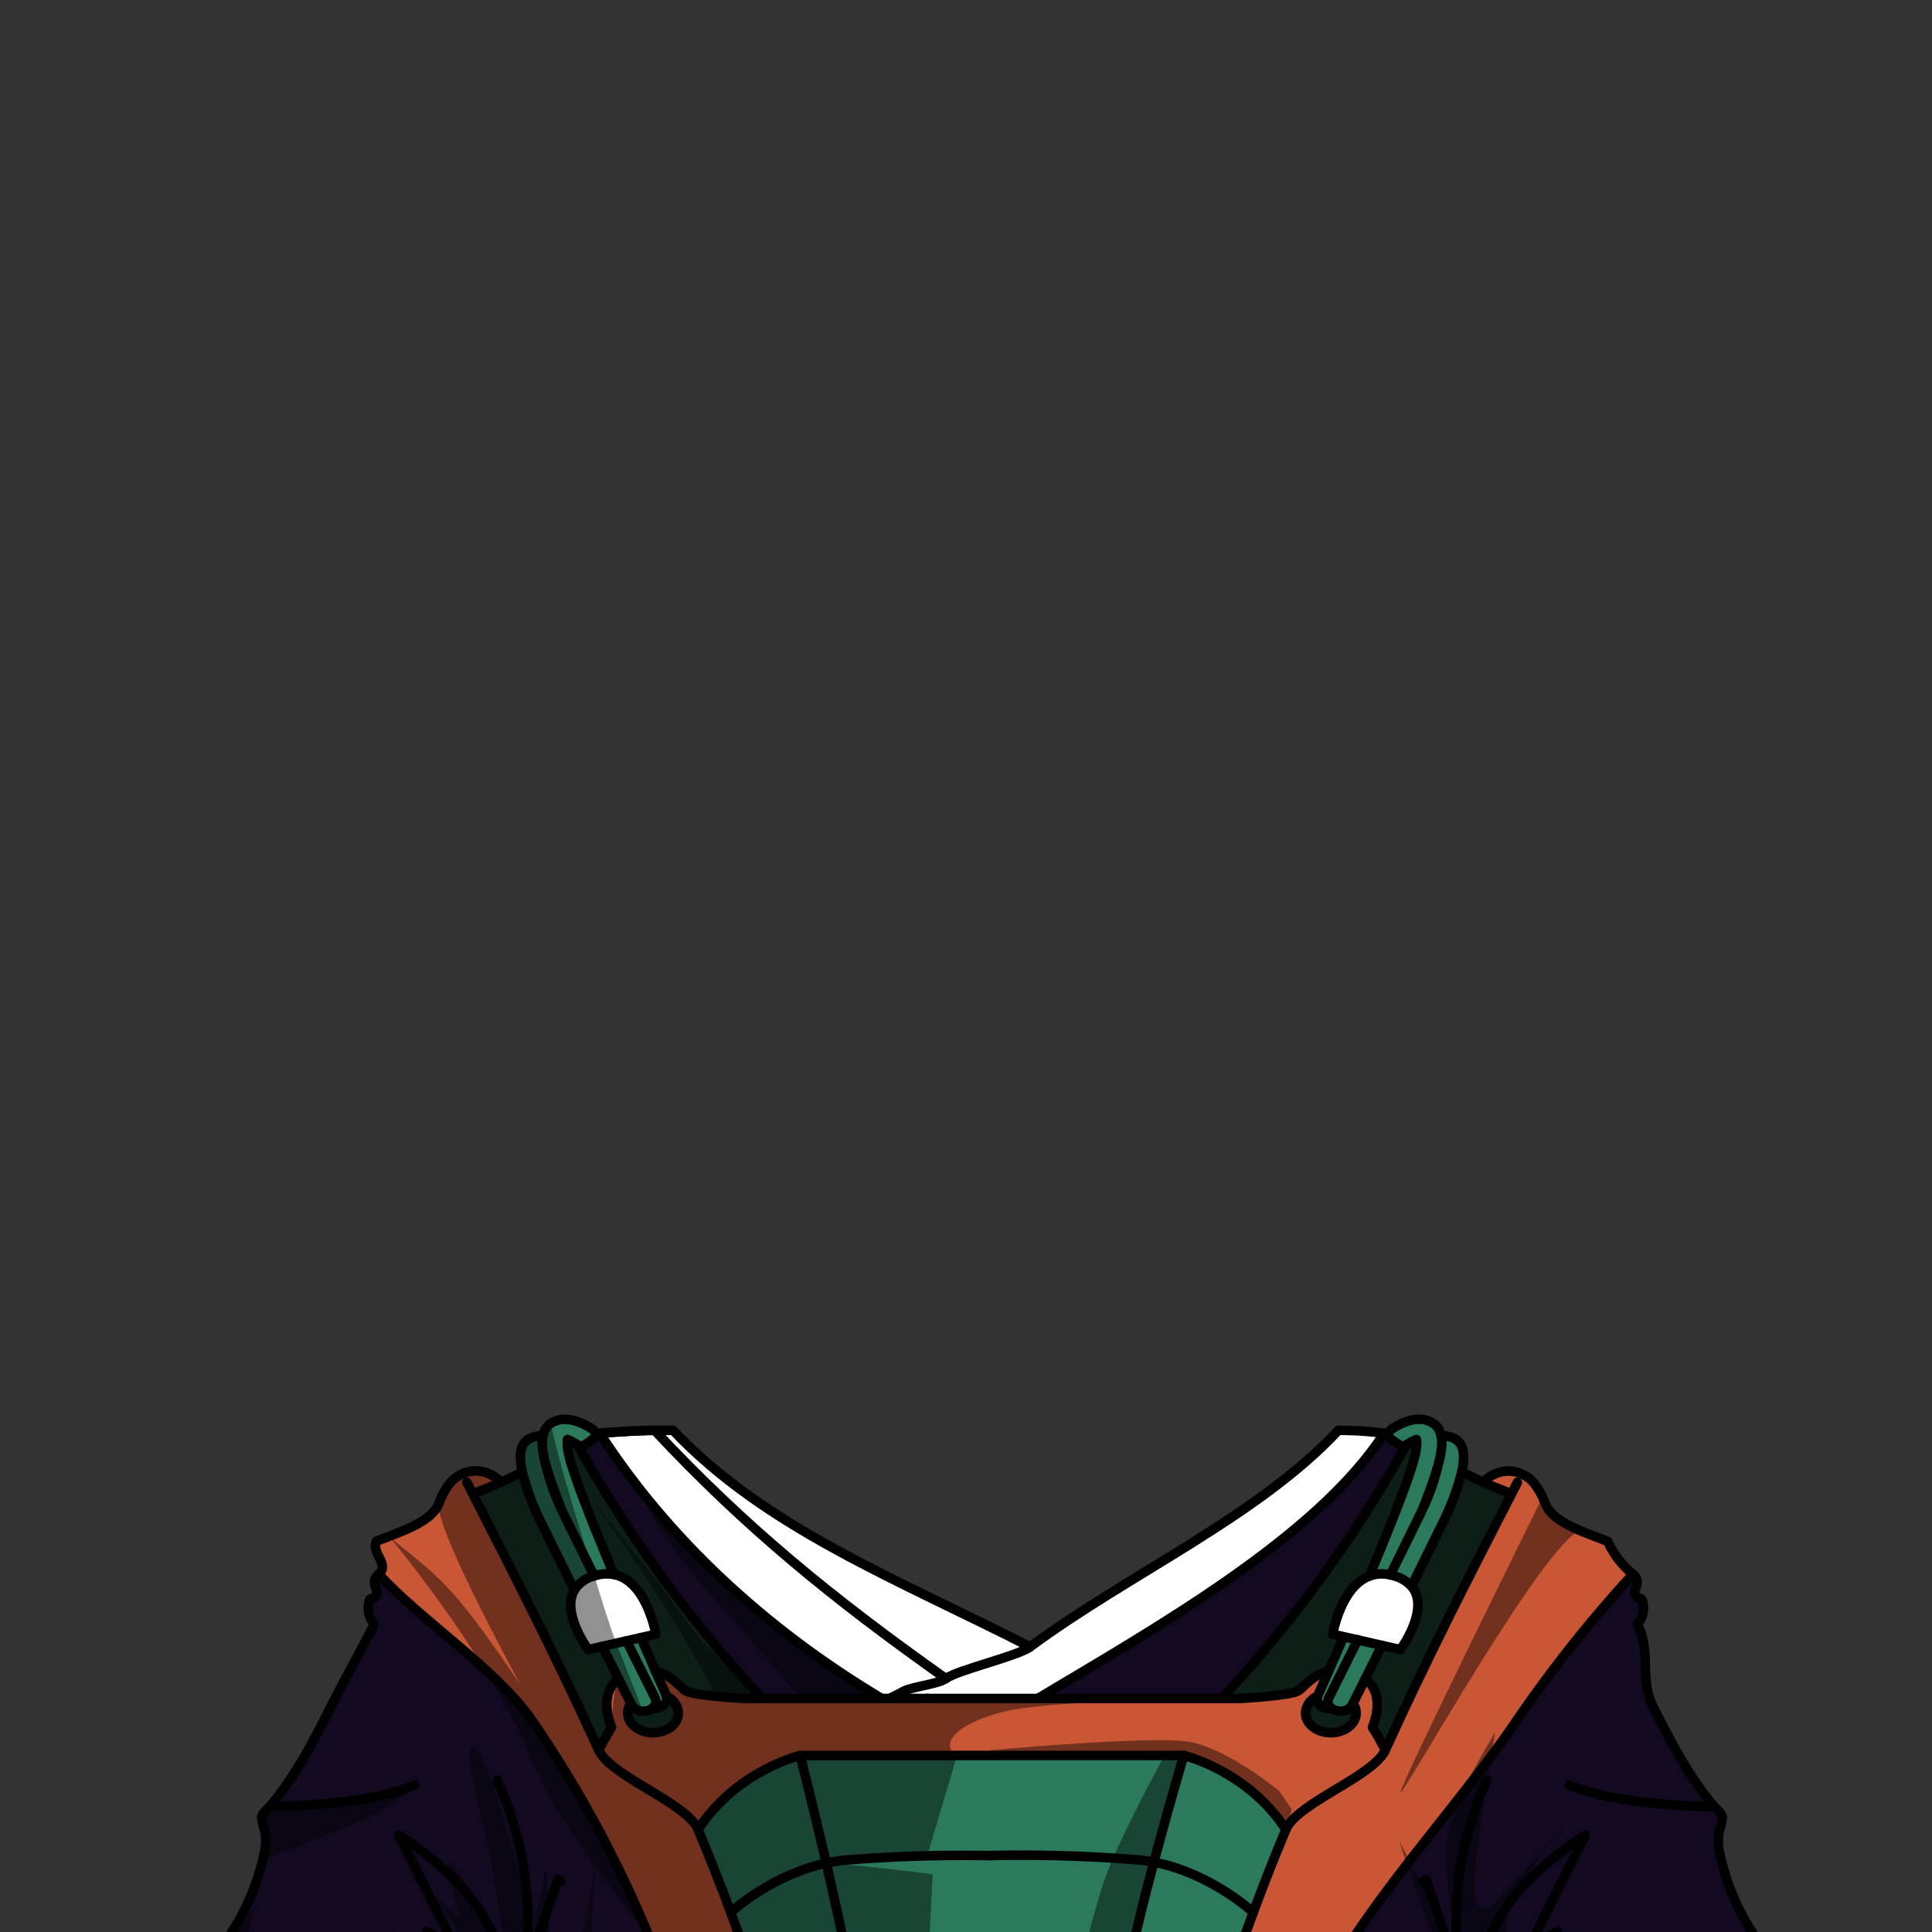 <svg xmlns="http://www.w3.org/2000/svg" viewBox="0 0 432 432">
  <rect x="0" y="0" width="432" height="432" fill="#333333" stroke="none"/>
  <defs>
    <style>.BUNTAI_RED_PANDA_OUTFIT_BUNTAI_RED_PANDA_OUTFIT_25_cls-1{isolation:isolate;}.BUNTAI_RED_PANDA_OUTFIT_BUNTAI_RED_PANDA_OUTFIT_25_cls-2{fill:#2c7a5c;}.BUNTAI_RED_PANDA_OUTFIT_BUNTAI_RED_PANDA_OUTFIT_25_cls-3{fill:#fff;}.BUNTAI_RED_PANDA_OUTFIT_BUNTAI_RED_PANDA_OUTFIT_25_cls-4{fill:#c95736;}.BUNTAI_RED_PANDA_OUTFIT_BUNTAI_RED_PANDA_OUTFIT_25_cls-5{fill:#0d1e17;}.BUNTAI_RED_PANDA_OUTFIT_BUNTAI_RED_PANDA_OUTFIT_25_cls-6{fill:#130a21;}.BUNTAI_RED_PANDA_OUTFIT_BUNTAI_RED_PANDA_OUTFIT_25_cls-7{fill:none;stroke:#000;stroke-linecap:round;stroke-linejoin:round;stroke-width:2.13px;}.BUNTAI_RED_PANDA_OUTFIT_BUNTAI_RED_PANDA_OUTFIT_25_cls-8{opacity:0.43;mix-blend-mode:multiply;}</style>
  </defs>
  <g class="BUNTAI_RED_PANDA_OUTFIT_BUNTAI_RED_PANDA_OUTFIT_25_cls-1">
    <g id="outfit">
      <path class="BUNTAI_RED_PANDA_OUTFIT_BUNTAI_RED_PANDA_OUTFIT_25_cls-2" d="M303.64,366.69l-3.21-.72c-1.27,2.95-2.43,5.59-3.36,7.72-1.46,3.28-2.38,5.33-2.41,5.42s0,.11-.06.18a2.14,2.14,0,0,0,1.78,2.6,3.69,3.69,0,0,0,.92.12,3.79,3.79,0,0,0,.49,0,3.12,3.12,0,0,0,1,.5,3.83,3.83,0,0,0,1,.14,2.88,2.88,0,0,0,2.61-1.39l.16-.32,2.75-5.49c1-2.13,2.34-4.7,3.73-7.5Z" />
      <path class="BUNTAI_RED_PANDA_OUTFIT_BUNTAI_RED_PANDA_OUTFIT_25_cls-2" d="M149,379.11c0-.09-.95-2.14-2.41-5.42-.9-2.08-2-4.65-3.26-7.51l-3.19.72-5.4,1.23c1.35,2.72,2.6,5.21,3.63,7.29,1.38,2.74,2.37,4.74,2.75,5.49l.16.32a2.88,2.88,0,0,0,2.61,1.39,3.83,3.83,0,0,0,1-.14,3.12,3.12,0,0,0,1-.5,3.79,3.79,0,0,0,.49,0,3.63,3.63,0,0,0,.92-.12c1.38-.38,2.15-1.52,1.78-2.6A1,1,0,0,0,149,379.11Z" />
      <path class="BUNTAI_RED_PANDA_OUTFIT_BUNTAI_RED_PANDA_OUTFIT_25_cls-3" d="M315.61,354.68h0a8.12,8.12,0,0,0-3.84-2.29,6.39,6.39,0,0,0-.91-.23,7.88,7.88,0,0,0-4.64.25c-6.42,2.38-8.22,13-8.22,13l2.43.56,3.21.72,5.38,1.23,4.12.94S319.92,359.66,315.61,354.68Z" />
      <path class="BUNTAI_RED_PANDA_OUTFIT_BUNTAI_RED_PANDA_OUTFIT_25_cls-3" d="M137.27,352.06a8.91,8.91,0,0,0-4.39.32,7.24,7.24,0,0,0-4.43,3.14c-3,5.1,3.06,13.34,3.06,13.34l3.2-.73,5.4-1.23,3.19-.72,3.35-.77S144.64,353.51,137.27,352.06Z" />
      <path class="BUNTAI_RED_PANDA_OUTFIT_BUNTAI_RED_PANDA_OUTFIT_25_cls-2" d="M326.54,322.86a3.77,3.77,0,0,0-2.45-1.6l-1.89-.39a4.17,4.17,0,0,0-2.42-3c-3.45-1.64-7.67,1.05-8.49,1.61a2,2,0,0,0-.93,1.75,29.22,29.22,0,0,0,2.89,2.07,2.69,2.69,0,0,0,.32.19,2.21,2.21,0,0,0,.91-.45,4.55,4.55,0,0,0,.5-.28,9.23,9.23,0,0,1,1.76-.91c.13.74.13,2.5-1.1,6.32-1.83,5.7-5.59,15.06-9.42,24.21a7.88,7.88,0,0,1,4.64-.25,6.39,6.39,0,0,1,.91.23,8.12,8.12,0,0,1,3.84,2.29c2.75-5.54,5.29-10.69,6.86-13.9a56.34,56.34,0,0,0,4.39-11.67C327.42,326.54,327.46,324.26,326.54,322.86Zm-8.11,13.81c1.06-2.81,2-5.33,2.64-7.42l.24-.74A45.16,45.16,0,0,1,318.43,336.67Z" />
      <path class="BUNTAI_RED_PANDA_OUTFIT_BUNTAI_RED_PANDA_OUTFIT_25_cls-2" d="M126.89,321.87a9.23,9.23,0,0,1,1.76.91,4.55,4.55,0,0,0,.5.28,2.21,2.21,0,0,0,.91.46h0l.31-.2a28.09,28.09,0,0,0,2.89-2.07,2,2,0,0,0-.93-1.75c-.82-.56-5-3.25-8.49-1.61a4.19,4.19,0,0,0-2.42,3l-1.89.39a3.8,3.8,0,0,0-2.45,1.6c-.92,1.4-.87,3.68-.32,6.24a56.34,56.34,0,0,0,4.39,11.67c1.66,3.38,4.38,8.89,7.29,14.75a7.24,7.24,0,0,1,4.43-3.14,8.91,8.91,0,0,1,4.39-.32c-3.78-9-7.47-18.24-9.28-23.87C126.76,324.37,126.76,322.61,126.89,321.87Zm-4.56,6.64c.07.25.15.49.23.74.67,2.09,1.58,4.61,2.64,7.42A44.17,44.17,0,0,1,122.33,328.51Z" />
      <path class="BUNTAI_RED_PANDA_OUTFIT_BUNTAI_RED_PANDA_OUTFIT_25_cls-4" d="M198.91,379.78h78.44s11.21-.61,13-1.72c1.2-.77,3.12-3.59,6.74-4.37-1.46,3.28-2.38,5.33-2.41,5.42s0,.11-.06.18a4.3,4.3,0,0,0-2.68,3.74c0,2.44,2.54,4.41,5.66,4.41s5.66-2,5.66-4.41a3.64,3.64,0,0,0-.7-2.12l2.75-5.49c4.86,3.57,1.59,10.81,1.59,10.81s1.6,2.52,2.88,5.1c-2.68,5.89-19.74,11.81-22.22,17.75h0c-8.59-13.2-22.83-16.55-22.83-16.55H178.92s-14.24,3.35-22.83,16.55c-2.48-5.94-19.54-11.86-22.22-17.75,1.28-2.58,2.88-5.1,2.88-5.1s-3.27-7.24,1.59-10.81c1.38,2.74,2.37,4.74,2.75,5.49a3.64,3.64,0,0,0-.7,2.12c0,2.44,2.54,4.41,5.66,4.41s5.66-2,5.66-4.41a4.3,4.3,0,0,0-2.68-3.74,1,1,0,0,0-.06-.18c0-.09-.95-2.14-2.41-5.42,3.62.78,5.54,3.6,6.74,4.37,1.77,1.11,13,1.72,13,1.72h32.63Z" />
      <path class="BUNTAI_RED_PANDA_OUTFIT_BUNTAI_RED_PANDA_OUTFIT_25_cls-2" d="M178.92,392.53s2.67,10.43,5.82,24c-12.37,2.69-21.35,11-21.35,11q-3.44-9.32-7.3-18.53C164.68,395.88,178.92,392.53,178.92,392.53Z" />
      <path class="BUNTAI_RED_PANDA_OUTFIT_BUNTAI_RED_PANDA_OUTFIT_25_cls-2" d="M287.53,409.08h0q-3.85,9.21-7.3,18.53h0s-9.4-8.75-22.22-11.23c3.66-13.8,6.69-23.85,6.69-23.85S278.94,395.88,287.53,409.08Z" />
      <path class="BUNTAI_RED_PANDA_OUTFIT_BUNTAI_RED_PANDA_OUTFIT_25_cls-2" d="M280.23,427.61h0q-3.53,9.52-6.56,19.17a108.57,108.57,0,0,0-21.79-5.57c2-8.71,4.14-17.33,6.12-24.83C270.83,418.86,280.23,427.61,280.23,427.61Z" />
      <path class="BUNTAI_RED_PANDA_OUTFIT_BUNTAI_RED_PANDA_OUTFIT_25_cls-2" d="M254.68,415.89a32.54,32.54,0,0,1,3.33.49c-2,7.5-4.15,16.12-6.12,24.83-1.34-.2-2.72-.39-4.13-.55a201.27,201.27,0,0,0-25.95-1.42,201.21,201.21,0,0,0-25.94,1.42c-2,.22-3.92.5-5.74.81-1.69-8.44-3.62-17.18-5.39-24.9a31.86,31.86,0,0,1,4.21-.68,327.51,327.51,0,0,1,32.86-1A327.69,327.69,0,0,1,254.68,415.89Z" />
      <path class="BUNTAI_RED_PANDA_OUTFIT_BUNTAI_RED_PANDA_OUTFIT_25_cls-2" d="M221.81,392.53H264.7s-3,10.05-6.69,23.85a32.54,32.54,0,0,0-3.33-.49,327.69,327.69,0,0,0-32.87-1,327.51,327.51,0,0,0-32.86,1,31.86,31.86,0,0,0-4.21.68c-3.15-13.61-5.82-24-5.82-24Z" />
      <path class="BUNTAI_RED_PANDA_OUTFIT_BUNTAI_RED_PANDA_OUTFIT_25_cls-2" d="M184.74,416.57c1.77,7.72,3.7,16.46,5.39,24.9A106.5,106.5,0,0,0,170,446.78q-3-9.64-6.56-19.17S172.37,419.26,184.74,416.57Z" />
      <path class="BUNTAI_RED_PANDA_OUTFIT_BUNTAI_RED_PANDA_OUTFIT_25_cls-3" d="M299.25,319.84c-17.93,19.18-46.82,32.07-68.91,48.4-29.38-15-59-26.43-79.85-48.42h-4.12c-2.21-.15-8.53.33-12.23.66,14.91,23.12,36.62,43.55,63,59.29h1.81l1.34-.67-1.34.67h33.15c26.34-15.74,62.52-36.17,77.43-59.29A36,36,0,0,0,299.25,319.84Z" />
      <path class="BUNTAI_RED_PANDA_OUTFIT_BUNTAI_RED_PANDA_OUTFIT_25_cls-5" d="M149,379.29c.37,1.08-.4,2.22-1.78,2.6a3.63,3.63,0,0,1-.92.12,3.79,3.79,0,0,1-.49,0,3.12,3.12,0,0,1-1,.5,3.83,3.83,0,0,1-1,.14,2.88,2.88,0,0,1-2.61-1.39l-.16-.32a3.64,3.64,0,0,0-.7,2.12c0,2.44,2.54,4.41,5.66,4.41s5.66-2,5.66-4.41A4.3,4.3,0,0,0,149,379.29Z" />
      <path class="BUNTAI_RED_PANDA_OUTFIT_BUNTAI_RED_PANDA_OUTFIT_25_cls-5" d="M302.38,381.23a2.88,2.88,0,0,1-2.61,1.39,3.83,3.83,0,0,1-1-.14,3.12,3.12,0,0,1-1-.5,3.79,3.79,0,0,1-.49,0,3.69,3.69,0,0,1-.92-.12,2.14,2.14,0,0,1-1.78-2.6,4.3,4.3,0,0,0-2.68,3.74c0,2.44,2.54,4.41,5.66,4.41s5.66-2,5.66-4.41a3.64,3.64,0,0,0-.7-2.12Z" />
      <path class="BUNTAI_RED_PANDA_OUTFIT_BUNTAI_RED_PANDA_OUTFIT_25_cls-5" d="M331.56,331.39q-2.4-1.08-4.7-2.29a56.34,56.34,0,0,1-4.39,11.67c-1.57,3.21-4.11,8.36-6.86,13.9h0c4.31,5-2.47,14.18-2.47,14.18l-4.12-.94c-1.39,2.8-2.68,5.37-3.73,7.5,4.86,3.57,1.59,10.81,1.59,10.81s1.6,2.52,2.88,5.1C318.52,372,328.22,353,338,334,335.76,333.18,333.64,332.32,331.56,331.39Z" />
      <path class="BUNTAI_RED_PANDA_OUTFIT_BUNTAI_RED_PANDA_OUTFIT_25_cls-5" d="M134.71,368.13l-3.2.73s-6-8.24-3.06-13.34c-2.91-5.86-5.63-11.37-7.29-14.75a56.34,56.34,0,0,1-4.39-11.67c-1.53.81-3.09,1.57-4.7,2.29-2.08.93-4.2,1.79-6.38,2.58,9.72,19,19.42,38.07,28.18,57.36,1.28-2.58,2.88-5.1,2.88-5.1s-3.27-7.24,1.59-10.81C137.31,373.34,136.06,370.85,134.71,368.13Z" />
      <path class="BUNTAI_RED_PANDA_OUTFIT_BUNTAI_RED_PANDA_OUTFIT_25_cls-5" d="M130.06,323.52a2.21,2.21,0,0,1-.91-.46,4.55,4.55,0,0,1-.5-.28,9.23,9.23,0,0,0-1.76-.91c-.13.74-.13,2.5,1.1,6.32,1.81,5.63,5.5,14.83,9.28,23.87,7.37,1.45,9.38,13.35,9.38,13.35l-3.35.77c1.23,2.86,2.36,5.43,3.26,7.51,3.62.78,5.54,3.6,6.74,4.37,1.77,1.11,13,1.72,13,1.72h4.17a292.48,292.48,0,0,1-40.88-56Z" />
      <path class="BUNTAI_RED_PANDA_OUTFIT_BUNTAI_RED_PANDA_OUTFIT_25_cls-5" d="M315.64,328.19c1.23-3.82,1.23-5.58,1.1-6.32a9.23,9.23,0,0,0-1.76.91,4.55,4.55,0,0,1-.5.28,2.21,2.21,0,0,1-.91.45,5.09,5.09,0,0,0,.5.3,293.33,293.33,0,0,1-40.88,56h4.16s11.21-.61,13-1.72c1.2-.77,3.12-3.59,6.74-4.37.93-2.13,2.09-4.77,3.36-7.72l-2.43-.56s1.8-10.63,8.22-13C310.05,343.25,313.81,333.89,315.64,328.19Z" />
      <path class="BUNTAI_RED_PANDA_OUTFIT_BUNTAI_RED_PANDA_OUTFIT_25_cls-6" d="M134.14,320.49c-.27.26-.56.51-.87.76a28.09,28.09,0,0,1-2.89,2.07l-.31.2h0l-.49.29a292.48,292.48,0,0,0,40.88,56H197.1C170.76,364,149.05,343.61,134.14,320.49Z" />
      <path class="BUNTAI_RED_PANDA_OUTFIT_BUNTAI_RED_PANDA_OUTFIT_25_cls-6" d="M313.57,323.51a2.69,2.69,0,0,1-.32-.19,29.22,29.22,0,0,1-2.89-2.07c-.31-.25-.6-.5-.87-.76-14.91,23.12-51.09,43.55-77.43,59.29h41.13a293.33,293.33,0,0,0,40.88-56A5.09,5.09,0,0,1,313.57,323.51Z" />
      <path class="BUNTAI_RED_PANDA_OUTFIT_BUNTAI_RED_PANDA_OUTFIT_25_cls-4" d="M359.47,344.64c-5.13-2.05-12.28-4.19-14-8.47a15,15,0,0,0-2.69-4.8,7.67,7.67,0,0,0-5.66-2.47,8.11,8.11,0,0,0-4.34,1.5,12,12,0,0,0-1.22,1c2.08.93,4.2,1.79,6.39,2.58-9.73,19-19.43,38.07-28.19,57.36-2.68,5.89-19.74,11.81-22.22,17.75q-3.85,9.21-7.3,18.53-3.53,9.52-6.56,19.17-2.34,7.52-4.32,15.1h19.19c7.43-26.79,34-52.82,50.46-77A290.66,290.66,0,0,1,365.12,352,20,20,0,0,1,359.47,344.64Z" />
      <path class="BUNTAI_RED_PANDA_OUTFIT_BUNTAI_RED_PANDA_OUTFIT_25_cls-4" d="M163.39,427.61q-3.44-9.32-7.3-18.53c-2.48-5.94-19.54-11.86-22.22-17.75C125.11,372,115.41,353,105.69,334c2.18-.79,4.3-1.65,6.38-2.58a13,13,0,0,0-1.21-1,8.15,8.15,0,0,0-4.35-1.5,7.67,7.67,0,0,0-5.66,2.47,15,15,0,0,0-2.69,4.8c-1.72,4.28-8.87,6.42-14,8.47-1.17,2.72,3.06,5.2.54,7.32,9.62,10.49,26.63,21.49,34.38,32.88a260.71,260.71,0,0,1,36,77h19.19q-2-7.59-4.32-15.1Q166.94,437.14,163.39,427.61Z" />
      <path class="BUNTAI_RED_PANDA_OUTFIT_BUNTAI_RED_PANDA_OUTFIT_25_cls-6" d="M405.38,457c-3.05-6.58-4.8-13.66-9.66-19.56a52.61,52.61,0,0,1-11.12-22.62,12.19,12.19,0,0,1-.23-5.23,18.93,18.93,0,0,0,.72-3c.06-1-1.12-1.75-1.83-2.6-5.81-6.89-9.73-14.61-13.62-22.28-3.16-6.24-.38-12.27-3.54-18.51a5.45,5.45,0,0,0,1-5.55c-3.87-1.27.83-3.22-2-5.64A290.66,290.66,0,0,0,339,384.84c-16.5,24.22-43,50.25-50.46,77H407.41Z" />
      <path class="BUNTAI_RED_PANDA_OUTFIT_BUNTAI_RED_PANDA_OUTFIT_25_cls-6" d="M84.71,352c-2.85,2.42,1.85,4.37-2,5.64a5.45,5.45,0,0,0,1,5.55c-3.16,6.24-6.58,12.27-9.74,18.51-3.89,7.67-7.81,15.39-13.62,22.28-.71.85-1.89,1.58-1.83,2.6a18.93,18.93,0,0,0,.72,3,12.19,12.19,0,0,1-.23,5.23,52.61,52.61,0,0,1-11.12,22.62c-4.86,5.9-6.61,13-9.66,19.56l-2,4.91H155.08a260.71,260.71,0,0,0-36-77C111.34,373.45,94.33,362.45,84.71,352Z" />
      <path class="BUNTAI_RED_PANDA_OUTFIT_BUNTAI_RED_PANDA_OUTFIT_25_cls-7" d="M128.45,355.52c-3,5.1,3.06,13.34,3.06,13.34l3.2-.73,5.4-1.23,3.19-.72,3.35-.77s-2-11.9-9.38-13.35a8.91,8.91,0,0,0-4.39.32A7.24,7.24,0,0,0,128.45,355.52Z" />
      <path class="BUNTAI_RED_PANDA_OUTFIT_BUNTAI_RED_PANDA_OUTFIT_25_cls-7" d="M315.61,354.68c4.31,5-2.47,14.18-2.47,14.18l-4.12-.94-5.38-1.23-3.21-.72-2.43-.56s1.8-10.63,8.22-13a7.88,7.88,0,0,1,4.64-.25,6.39,6.39,0,0,1,.91.23,8.12,8.12,0,0,1,3.84,2.29" />
      <path class="BUNTAI_RED_PANDA_OUTFIT_BUNTAI_RED_PANDA_OUTFIT_25_cls-7" d="M264.7,392.53s-3,10.05-6.69,23.85c-2,7.5-4.15,16.12-6.12,24.83-1.57,7-3,14.06-4.14,20.67" />
      <path class="BUNTAI_RED_PANDA_OUTFIT_BUNTAI_RED_PANDA_OUTFIT_25_cls-7" d="M178.92,392.53s2.67,10.43,5.82,24c1.77,7.72,3.7,16.46,5.39,24.9,1.45,7.32,2.72,14.42,3.52,20.41" />
      <path class="BUNTAI_RED_PANDA_OUTFIT_BUNTAI_RED_PANDA_OUTFIT_25_cls-7" d="M129.57,323.81a292.48,292.48,0,0,0,40.88,56" />
      <line class="BUNTAI_RED_PANDA_OUTFIT_BUNTAI_RED_PANDA_OUTFIT_25_cls-7" x1="129.15" y1="323.06" x2="129.15" y2="323.05" />
      <path class="BUNTAI_RED_PANDA_OUTFIT_BUNTAI_RED_PANDA_OUTFIT_25_cls-7" d="M163.39,427.61s9-8.35,21.35-11a31.86,31.86,0,0,1,4.21-.68,327.51,327.51,0,0,1,32.86-1" />
      <path class="BUNTAI_RED_PANDA_OUTFIT_BUNTAI_RED_PANDA_OUTFIT_25_cls-7" d="M221.81,392.53H178.92s-14.24,3.35-22.83,16.55" />
      <path class="BUNTAI_RED_PANDA_OUTFIT_BUNTAI_RED_PANDA_OUTFIT_25_cls-7" d="M145.84,382a3.79,3.79,0,0,0,.49,0,3.63,3.63,0,0,0,.92-.12c1.38-.38,2.15-1.52,1.78-2.6a1,1,0,0,0-.06-.18c0-.09-.95-2.14-2.41-5.42-.9-2.08-2-4.65-3.26-7.51" />
      <path class="BUNTAI_RED_PANDA_OUTFIT_BUNTAI_RED_PANDA_OUTFIT_25_cls-7" d="M137.27,352.06c-3.78-9-7.47-18.24-9.28-23.87-1.23-3.82-1.23-5.58-1.1-6.32a9.23,9.23,0,0,1,1.76.91c.16.11.5.28.5.28a2.21,2.21,0,0,0,.91.46" />
      <path class="BUNTAI_RED_PANDA_OUTFIT_BUNTAI_RED_PANDA_OUTFIT_25_cls-7" d="M122.33,328.51c.07.25.15.49.23.74.67,2.09,1.58,4.61,2.64,7.42" />
      <path class="BUNTAI_RED_PANDA_OUTFIT_BUNTAI_RED_PANDA_OUTFIT_25_cls-7" d="M133.27,321.25a2,2,0,0,0-.93-1.75c-.82-.56-5-3.25-8.49-1.61a4.19,4.19,0,0,0-2.42,3c-.44,1.77-.13,4.23.88,7.59" />
      <path class="BUNTAI_RED_PANDA_OUTFIT_BUNTAI_RED_PANDA_OUTFIT_25_cls-7" d="M149,379.29a4.3,4.3,0,0,1,2.68,3.74c0,2.44-2.54,4.41-5.66,4.41s-5.66-2-5.66-4.41a3.64,3.64,0,0,1,.7-2.12" />
      <path class="BUNTAI_RED_PANDA_OUTFIT_BUNTAI_RED_PANDA_OUTFIT_25_cls-7" d="M121.43,320.87l-1.89.39a3.8,3.8,0,0,0-2.45,1.6c-.92,1.4-.87,3.68-.32,6.24a56.34,56.34,0,0,0,4.39,11.67c1.66,3.38,4.38,8.89,7.29,14.75" />
      <path class="BUNTAI_RED_PANDA_OUTFIT_BUNTAI_RED_PANDA_OUTFIT_25_cls-7" d="M122.31,328.46a.06.06,0,0,0,0,.05,44.17,44.17,0,0,0,2.87,8.16l.07.14c.33.76.7,1.56,1.12,2.41,1.5,3.07,3.88,7.9,6.49,13.16" />
      <path class="BUNTAI_RED_PANDA_OUTFIT_BUNTAI_RED_PANDA_OUTFIT_25_cls-7" d="M140.11,366.9c3.52,7.09,6.29,12.62,6.35,12.75a1.84,1.84,0,0,1-.62,2.33,3.12,3.12,0,0,1-1,.5,3.83,3.83,0,0,1-1,.14,2.88,2.88,0,0,1-2.61-1.39l-.16-.32c-.38-.75-1.37-2.75-2.75-5.49-1-2.08-2.28-4.57-3.63-7.29" />
      <path class="BUNTAI_RED_PANDA_OUTFIT_BUNTAI_RED_PANDA_OUTFIT_25_cls-7" d="M60.37,403.94s21.22.06,32.37-4.82" />
      <path class="BUNTAI_RED_PANDA_OUTFIT_BUNTAI_RED_PANDA_OUTFIT_25_cls-7" d="M111.16,398.05a76.48,76.48,0,0,1,5.66,45.37,2,2,0,0,1-.06.34,49.71,49.71,0,0,1-3.62,11.75,34,34,0,0,1-3.8,6.37" />
      <path class="BUNTAI_RED_PANDA_OUTFIT_BUNTAI_RED_PANDA_OUTFIT_25_cls-7" d="M95.48,431.88,102,435.8c-4.42-8.43-8.48-17.06-12.91-25.49a71.11,71.11,0,0,1,14.1,11.57c8.72,9.64,12.19,22,9.94,33.63a35.53,35.53,0,0,1-1.84,6.37" />
      <path class="BUNTAI_RED_PANDA_OUTFIT_BUNTAI_RED_PANDA_OUTFIT_25_cls-7" d="M112.07,331.39a13,13,0,0,0-1.21-1,8.15,8.15,0,0,0-4.35-1.5,7.67,7.67,0,0,0-5.66,2.47,15,15,0,0,0-2.69,4.8c-1.72,4.28-8.87,6.42-14,8.47-1.17,2.72,3.06,5.2.54,7.32-2.85,2.42,1.85,4.37-2,5.64a5.45,5.45,0,0,0,1,5.55c-3.16,6.24-6.58,12.27-9.74,18.51-3.89,7.67-7.81,15.39-13.62,22.28-.71.85-1.89,1.58-1.83,2.6a18.93,18.93,0,0,0,.72,3,12.19,12.19,0,0,1-.23,5.23,52.61,52.61,0,0,1-11.12,22.62c-4.86,5.9-6.61,13-9.66,19.56l-2,4.91H174.27" />
      <path class="BUNTAI_RED_PANDA_OUTFIT_BUNTAI_RED_PANDA_OUTFIT_25_cls-7" d="M105.69,334c2.18-.79,4.3-1.65,6.38-2.58,1.61-.72,3.17-1.48,4.7-2.29" />
      <path class="BUNTAI_RED_PANDA_OUTFIT_BUNTAI_RED_PANDA_OUTFIT_25_cls-7" d="M211.48,375.33c-25.43-18-44.89-33.88-65.11-55.5" />
      <path class="BUNTAI_RED_PANDA_OUTFIT_BUNTAI_RED_PANDA_OUTFIT_25_cls-7" d="M150.49,319.82c20.88,22,50.47,33.43,79.85,48.42" />
      <path class="BUNTAI_RED_PANDA_OUTFIT_BUNTAI_RED_PANDA_OUTFIT_25_cls-7" d="M129.57,323.81l.49-.29h0l.31-.2a28.09,28.09,0,0,0,2.89-2.07c.31-.25.6-.5.87-.76,2.79-.25,9.9-.67,12.23-.66h4.12" />
      <path class="BUNTAI_RED_PANDA_OUTFIT_BUNTAI_RED_PANDA_OUTFIT_25_cls-7" d="M134.14,320.49c14.91,23.12,36.62,43.55,63,59.29" />
      <path class="BUNTAI_RED_PANDA_OUTFIT_BUNTAI_RED_PANDA_OUTFIT_25_cls-7" d="M269.36,461.88q2-7.59,4.32-15.1,3-9.64,6.56-19.17,3.43-9.32,7.3-18.53c2.48-5.94,19.54-11.86,22.22-17.75C318.52,372,328.22,353,338,334c.42-.85.86-1.7,1.29-2.55" />
      <path class="BUNTAI_RED_PANDA_OUTFIT_BUNTAI_RED_PANDA_OUTFIT_25_cls-7" d="M104.39,331.42l1.3,2.55c9.72,19,19.42,38.07,28.18,57.36,2.68,5.89,19.74,11.81,22.22,17.75q3.85,9.21,7.3,18.53,3.53,9.52,6.56,19.17,2.34,7.52,4.32,15.1h94.88" />
      <path class="BUNTAI_RED_PANDA_OUTFIT_BUNTAI_RED_PANDA_OUTFIT_25_cls-7" d="M84.71,352c9.62,10.49,26.63,21.49,34.38,32.88a260.71,260.71,0,0,1,36,77" />
      <path class="BUNTAI_RED_PANDA_OUTFIT_BUNTAI_RED_PANDA_OUTFIT_25_cls-7" d="M118.74,438c2-5.89,4-11.78,6-17.66l.63.36" />
      <path class="BUNTAI_RED_PANDA_OUTFIT_BUNTAI_RED_PANDA_OUTFIT_25_cls-7" d="M133.87,391.33c1.28-2.58,2.88-5.1,2.88-5.1s-3.27-7.24,1.59-10.81" />
      <path class="BUNTAI_RED_PANDA_OUTFIT_BUNTAI_RED_PANDA_OUTFIT_25_cls-7" d="M207.34,379.78H166.28s-11.21-.61-13-1.72c-1.2-.77-3.12-3.59-6.74-4.37" />
      <path class="BUNTAI_RED_PANDA_OUTFIT_BUNTAI_RED_PANDA_OUTFIT_25_cls-7" d="M273.19,379.78a293.33,293.33,0,0,0,40.88-56" />
      <line class="BUNTAI_RED_PANDA_OUTFIT_BUNTAI_RED_PANDA_OUTFIT_25_cls-7" x1="314.48" y1="323.05" x2="314.48" y2="323.06" />
      <path class="BUNTAI_RED_PANDA_OUTFIT_BUNTAI_RED_PANDA_OUTFIT_25_cls-7" d="M280.23,427.61s-9.4-8.75-22.22-11.23a32.54,32.54,0,0,0-3.33-.49,327.69,327.69,0,0,0-32.87-1" />
      <path class="BUNTAI_RED_PANDA_OUTFIT_BUNTAI_RED_PANDA_OUTFIT_25_cls-7" d="M221.81,392.53H264.7s14.24,3.35,22.83,16.55" />
      <path class="BUNTAI_RED_PANDA_OUTFIT_BUNTAI_RED_PANDA_OUTFIT_25_cls-7" d="M313.55,323.52h0a2.21,2.21,0,0,0,.91-.45,4.55,4.55,0,0,0,.5-.28,9.23,9.23,0,0,1,1.76-.91c.13.74.13,2.5-1.1,6.32-1.83,5.7-5.59,15.06-9.42,24.21" />
      <path class="BUNTAI_RED_PANDA_OUTFIT_BUNTAI_RED_PANDA_OUTFIT_25_cls-7" d="M300.43,366c-1.27,2.95-2.43,5.59-3.36,7.72-1.46,3.28-2.38,5.33-2.41,5.42s0,.11-.06.18a2.14,2.14,0,0,0,1.78,2.6,3.69,3.69,0,0,0,.92.12,3.79,3.79,0,0,0,.49,0" />
      <path class="BUNTAI_RED_PANDA_OUTFIT_BUNTAI_RED_PANDA_OUTFIT_25_cls-7" d="M321.32,328.46c1-3.36,1.32-5.82.88-7.59a4.17,4.17,0,0,0-2.42-3c-3.45-1.64-7.67,1.05-8.49,1.61a2,2,0,0,0-.93,1.75" />
      <path class="BUNTAI_RED_PANDA_OUTFIT_BUNTAI_RED_PANDA_OUTFIT_25_cls-7" d="M318.43,336.67c1.06-2.81,2-5.33,2.64-7.42l.24-.74" />
      <path class="BUNTAI_RED_PANDA_OUTFIT_BUNTAI_RED_PANDA_OUTFIT_25_cls-7" d="M302.54,380.91a3.64,3.64,0,0,1,.7,2.12c0,2.44-2.54,4.41-5.66,4.41s-5.66-2-5.66-4.41a4.3,4.3,0,0,1,2.68-3.74" />
      <path class="BUNTAI_RED_PANDA_OUTFIT_BUNTAI_RED_PANDA_OUTFIT_25_cls-7" d="M321.32,328.46a.09.09,0,0,1,0,.05,45.16,45.16,0,0,1-2.88,8.16l-.07.14c-.33.76-.7,1.56-1.12,2.41-1.47,3-3.81,7.76-6.38,12.93" />
      <path class="BUNTAI_RED_PANDA_OUTFIT_BUNTAI_RED_PANDA_OUTFIT_25_cls-7" d="M322.2,320.87l1.89.39a3.77,3.77,0,0,1,2.45,1.6c.92,1.4.88,3.68.32,6.24a56.34,56.34,0,0,1-4.39,11.67c-1.57,3.21-4.11,8.36-6.86,13.9h0" />
      <path class="BUNTAI_RED_PANDA_OUTFIT_BUNTAI_RED_PANDA_OUTFIT_25_cls-7" d="M309,367.92c-1.39,2.8-2.68,5.37-3.73,7.5l-2.75,5.49-.16.32a2.88,2.88,0,0,1-2.61,1.39,3.83,3.83,0,0,1-1-.14,3.12,3.12,0,0,1-1-.5,1.84,1.84,0,0,1-.62-2.33l6.47-13" />
      <path class="BUNTAI_RED_PANDA_OUTFIT_BUNTAI_RED_PANDA_OUTFIT_25_cls-7" d="M383.26,403.94s-21.23.06-32.38-4.82" />
      <path class="BUNTAI_RED_PANDA_OUTFIT_BUNTAI_RED_PANDA_OUTFIT_25_cls-7" d="M334.29,461.88a34.58,34.58,0,0,1-3.8-6.37,49.71,49.71,0,0,1-3.62-11.75c0-.11-.05-.23-.06-.34a76.48,76.48,0,0,1,5.66-45.37" />
      <path class="BUNTAI_RED_PANDA_OUTFIT_BUNTAI_RED_PANDA_OUTFIT_25_cls-7" d="M332.33,461.88a35.53,35.53,0,0,1-1.84-6.37c-2.25-11.64,1.22-24,9.94-33.63a71.11,71.11,0,0,1,14.1-11.57c-4.43,8.43-8.49,17.06-12.91,25.49l6.53-3.92" />
      <path class="BUNTAI_RED_PANDA_OUTFIT_BUNTAI_RED_PANDA_OUTFIT_25_cls-7" d="M269.15,461.88H407.41l-2-4.91c-3.05-6.58-4.8-13.66-9.66-19.56a52.61,52.61,0,0,1-11.12-22.62,12.19,12.19,0,0,1-.23-5.23,18.93,18.93,0,0,0,.72-3c.06-1-1.12-1.75-1.83-2.6-5.81-6.89-9.73-14.61-13.62-22.28-3.16-6.24-.38-12.27-3.54-18.51a5.45,5.45,0,0,0,1-5.55c-3.87-1.27.83-3.22-2-5.64a20,20,0,0,1-5.65-7.32c-5.13-2.05-12.28-4.19-14-8.47a15,15,0,0,0-2.69-4.8,7.67,7.67,0,0,0-5.66-2.47,8.11,8.11,0,0,0-4.34,1.5,12,12,0,0,0-1.22,1" />
      <path class="BUNTAI_RED_PANDA_OUTFIT_BUNTAI_RED_PANDA_OUTFIT_25_cls-7" d="M326.86,329.1q2.29,1.22,4.7,2.29c2.08.93,4.2,1.79,6.39,2.58" />
      <path class="BUNTAI_RED_PANDA_OUTFIT_BUNTAI_RED_PANDA_OUTFIT_25_cls-7" d="M198.91,379.78l2.67-1.35c1.93-1.32,8-1.74,9.9-3.1,2.87-2,16.05-5,18.86-7.09,22.09-16.33,51-29.22,68.91-48.4" />
      <path class="BUNTAI_RED_PANDA_OUTFIT_BUNTAI_RED_PANDA_OUTFIT_25_cls-7" d="M299.25,319.83h0a76.94,76.94,0,0,1,10.24.65c.27.26.56.51.87.76a29.22,29.22,0,0,0,2.89,2.07,2.69,2.69,0,0,0,.32.19,5.09,5.09,0,0,0,.5.3" />
      <path class="BUNTAI_RED_PANDA_OUTFIT_BUNTAI_RED_PANDA_OUTFIT_25_cls-7" d="M232.06,379.78c26.34-15.74,62.52-36.17,77.43-59.29" />
      <path class="BUNTAI_RED_PANDA_OUTFIT_BUNTAI_RED_PANDA_OUTFIT_25_cls-7" d="M288.55,461.88c7.43-26.79,34-52.82,50.46-77A290.66,290.66,0,0,1,365.12,352" />
      <path class="BUNTAI_RED_PANDA_OUTFIT_BUNTAI_RED_PANDA_OUTFIT_25_cls-7" d="M324.89,438q-3-8.83-6-17.66l-.64.36" />
      <path class="BUNTAI_RED_PANDA_OUTFIT_BUNTAI_RED_PANDA_OUTFIT_25_cls-7" d="M305.29,375.42c4.86,3.57,1.59,10.81,1.59,10.81s1.6,2.52,2.88,5.1" />
      <path class="BUNTAI_RED_PANDA_OUTFIT_BUNTAI_RED_PANDA_OUTFIT_25_cls-7" d="M297.07,373.69c-3.62.78-5.54,3.6-6.74,4.37-1.77,1.11-13,1.72-13,1.72h-70" />
      <path class="BUNTAI_RED_PANDA_OUTFIT_BUNTAI_RED_PANDA_OUTFIT_25_cls-7" d="M134.14,320.49c3.75-.41,9.9-.67,12.23-.66h0" />
      <g class="BUNTAI_RED_PANDA_OUTFIT_BUNTAI_RED_PANDA_OUTFIT_25_cls-8">
        <path d="M249.72,392.53,221,391.38s35.22-3.22,44.22-2S286,400.45,286,400.45l2.81,4.1-.84,3.59s-5.37-7.79-12.93-11.25S269.4,392.53,249.72,392.53Z" />
        <path d="M261,391.38s-11.4,20.69-14.34,29.83S240,446,240,446v15.84h8.61s11.17-56.61,17.22-69.35C261.32,392.53,261,391.38,261,391.38Z" />
        <path d="M344.3,336s-31,62.65-31.16,64.78,32.31-56.42,40.31-58.52C347.87,339.17,344.46,338.78,344.3,336Z" />
        <path d="M325.57,450.55s-1.28-10.14-4-15.32-8.76-23.76-8.76-23.76,12.64,24.53,12.78,23.76-2.71-14.47-2.09-23.16,10.81-24.63,10.81-24.63-5.77,32.86-4.46,37.13,4.46.91,4.46.91l15.42-17.06s-12.9,14.76-12.9,21.55a42.49,42.49,0,0,0,1.47,11.5v11.2s2.84,9.21,0,9.21H324.07Z" />
        <path d="M133,461.88s-3.78-18.58-3.39-23.25,4-24.27,4-24.27-3.34,21.83,1.35,30.87a143.41,143.41,0,0,0,9.26,15.44v1.21Z" />
        <path d="M142.75,332.59s4.1,10.68,15.84,23.68,20.94,24.17,20.94,24.17H197.1S191,377.9,173.93,364.6,142.75,332.59,142.75,332.59Z" />
        <path d="M160.28,379.32s.07-.4-8.57-15-19.66-29.14-19.66-29.14,15.71,18.79,20.8,26.4,14.54,14.88,14.81,15.19,2.61,3,2.61,3Z" />
        <path d="M116.77,321.87s.24,9.46,3.52,16.62,8.16,17,8.16,17a19.53,19.53,0,0,0,3.6,13.22l2.91-.11,6.6,13,2.42,1.69s-4-10.53-5.8-14.9-5.3-16.08-5.3-16.08-5.47-17.33-7.68-25.66-2.21-9.36-2.21-9.36l-2.61,4.51S118.38,319.56,116.77,321.87Z" />
        <path d="M214,392.53l-6.65,22.37s-32.5,1-22.6,1.67,23.78,2.51,23.78,2.51l-1,20.54,4,22.26H170s-42-45.25-51.2-68.39S87,343.55,87,343.55c11.56,9.64,13.61,9.91,29.39,33.19C95.48,338,98.16,336.17,98.16,336.17s3-6.89,6.64-7.07a13.31,13.31,0,0,1,7,2L106,333.7l17.27,35.16,10.89,21.94,2.61-4.57s.25-9.29,1.59-10.16a20.57,20.57,0,0,1,2.34,6.55s1.67,5.83,6,4.8,5.65-3.37,4.56-5.41a12.41,12.41,0,0,0-2.58-3.29l-1.21-4.79a11.52,11.52,0,0,0,6.72,4.33c4.17.71,68.06,1.52,68.06,1.52h53.25s-39.56.25-50.52,2.84S209.82,390,214,392.53Z" />
        <path d="M38.5,461.88s7.83-16.34,18.78-20,31.55-10.87,31-10.56S68.88,436.09,62,438.63s-8.21,1.93-8.21,1.93l3.13-14.42s-7,9.85-9.26,13.3-8,14.44-8,14.44-4.48,8-2.78,8Z" />
        <path d="M106.3,461.88a71.85,71.85,0,0,0-.52-18.88c-1.7-9.35-5-13.82-5-13.82L90,417.61l13,11.57s-2.35-7-2.61-11.57,5,6.49,8.91,15.64S113.8,443,113.8,443s-2.54-23.19-6.72-39.06-1.42-19.56,4.63-.15,6.66,25.39,6.66,25.39l.49,4.27s2.83-14.83,3.22-15.23.65,12.79.65,12.79-.65,11.57-.65,20.67.65,11.32.65,11.32Z" />
        <path d="M62.62,404.76s19.37-.82,24.74-3.23l5.38-2.41s-4.69,5.11-14,8.92-19.07,7.31-19.07,7.31.49-4.57-.49-6.06-1.6-2.66-1.07-3l2.93-1.91Z" />
      </g>
    </g>
  </g>
</svg>
